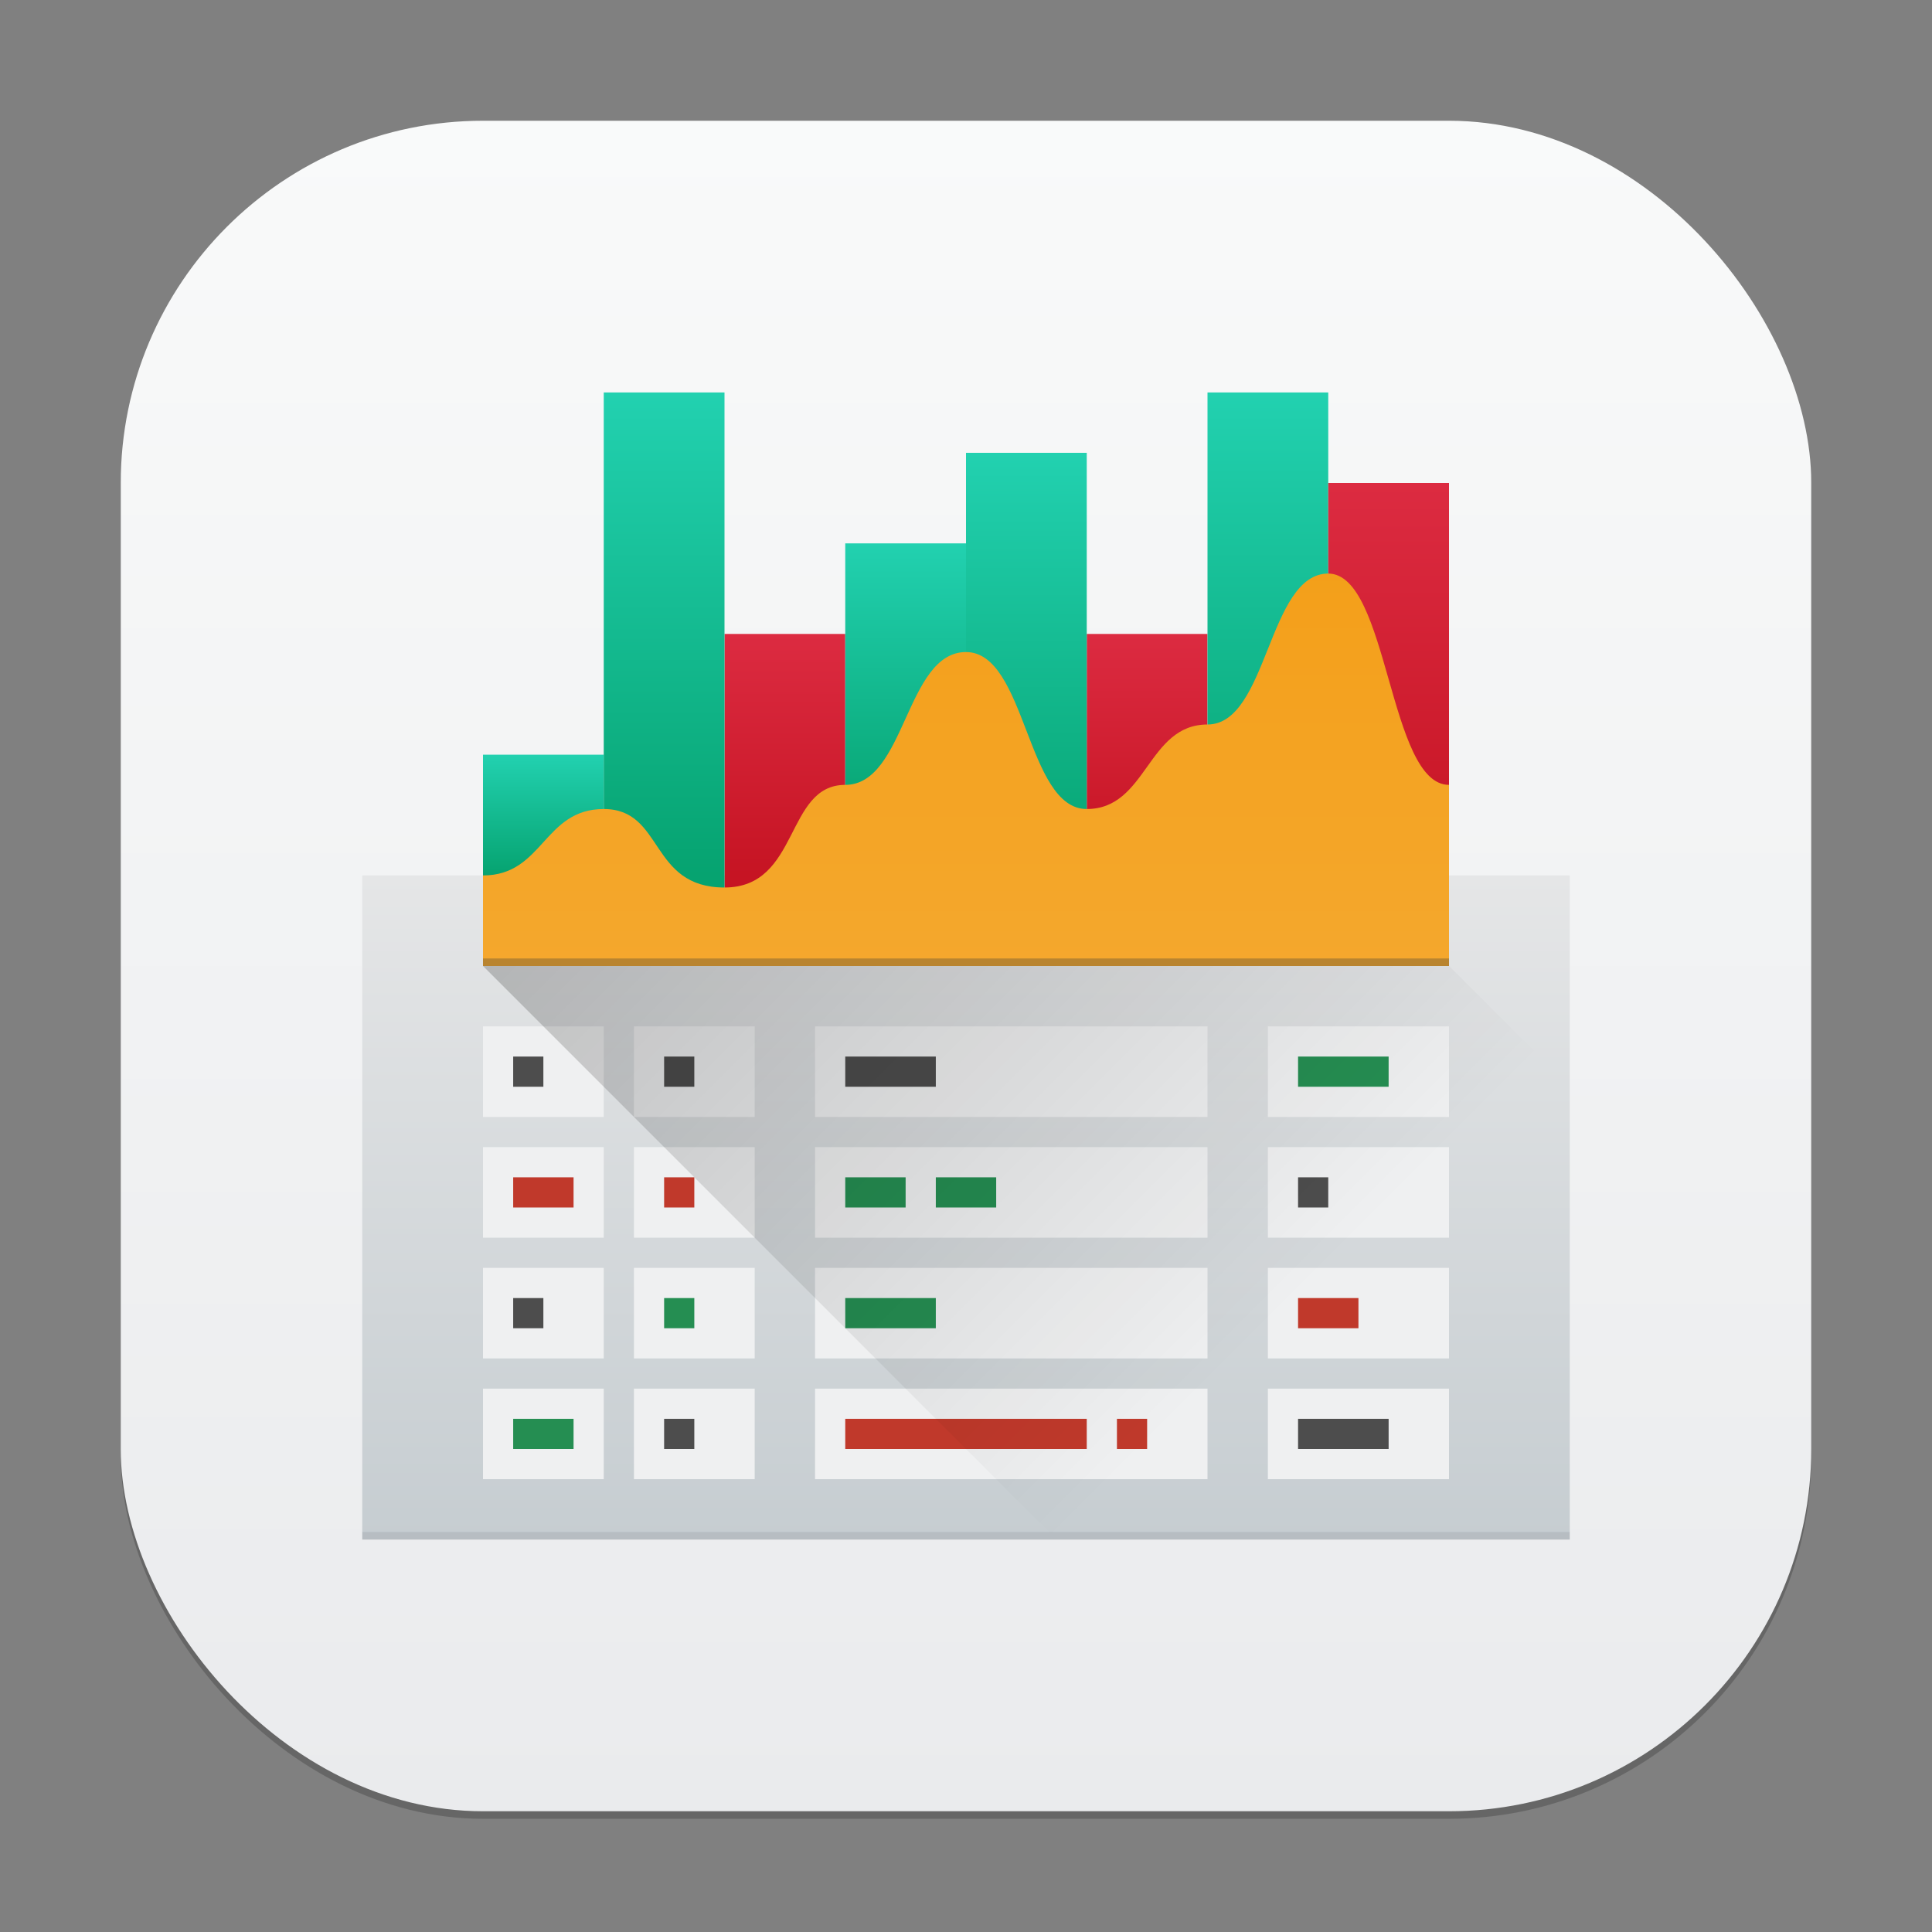 <?xml version="1.0" encoding="UTF-8" standalone="no"?>
<!-- Created with Inkscape (http://www.inkscape.org/) -->

<svg
   width="256"
   height="256"
   viewBox="0 0 256 256"
   version="1.1"
   id="svg1"
   inkscape:version="1.4 (e7c3feb100, 2024-10-09)"
   sodipodi:docname="sheets.svg"
   xmlns:inkscape="http://www.inkscape.org/namespaces/inkscape"
   xmlns:sodipodi="http://sodipodi.sourceforge.net/DTD/sodipodi-0.dtd"
   xmlns:xlink="http://www.w3.org/1999/xlink"
   xmlns="http://www.w3.org/2000/svg"
   xmlns:svg="http://www.w3.org/2000/svg">
  <rect x="0" y="0" width="256" height="256" fill="#808080" stroke="none"/>
  <sodipodi:namedview
     id="namedview1"
     pagecolor="#ffffff"
     bordercolor="#000000"
     borderopacity="0.25"
     inkscape:showpageshadow="2"
     inkscape:pageopacity="0.0"
     inkscape:pagecheckerboard="0"
     inkscape:deskcolor="#d1d1d1"
     inkscape:document-units="px"
     inkscape:zoom="3.0703125"
     inkscape:cx="128.16285"
     inkscape:cy="128"
     inkscape:window-width="1920"
     inkscape:window-height="1011"
     inkscape:window-x="0"
     inkscape:window-y="0"
     inkscape:window-maximized="1"
     inkscape:current-layer="svg1" />
  <defs
     id="defs1">
    <linearGradient
       inkscape:collect="always"
       id="linearGradient1606">
      <stop
         style="stop-color:#eaebed;stop-opacity:1;"
         offset="0"
         id="stop1602" />
      <stop
         style="stop-color:#f9fafa;stop-opacity:1;"
         offset="1"
         id="stop1604" />
    </linearGradient>
    <linearGradient
       inkscape:collect="always"
       xlink:href="#linearGradient1606"
       id="linearGradient4"
       x1="16"
       y1="30"
       x2="16"
       y2="2"
       gradientUnits="userSpaceOnUse"
       gradientTransform="scale(8)" />
    <linearGradient
       inkscape:collect="always"
       xlink:href="#linearGradient16018"
       id="linearGradient16020"
       x1="14"
       y1="14"
       x2="14"
       y2="10"
       gradientUnits="userSpaceOnUse"
       gradientTransform="matrix(13.333,0,0,22,21.333,-104)" />
    <linearGradient
       inkscape:collect="always"
       id="linearGradient16018">
      <stop
         style="stop-color:#c6cdd1;stop-opacity:1;"
         offset="0"
         id="stop16014" />
      <stop
         style="stop-color:#e5e6e7;stop-opacity:1;"
         offset="1"
         id="stop16016" />
    </linearGradient>
    <linearGradient
       inkscape:collect="always"
       xlink:href="#linearGradient2540"
       id="linearGradient2542"
       x1="3.636"
       y1="7.754"
       x2="3.636"
       y2="5.243"
       gradientUnits="userSpaceOnUse"
       gradientTransform="matrix(5.945,0,0,6.371,42.383,66.597)" />
    <linearGradient
       inkscape:collect="always"
       id="linearGradient2540">
      <stop
         style="stop-color:#06a370;stop-opacity:1;"
         offset="0"
         id="stop2536" />
      <stop
         style="stop-color:#22d1b0;stop-opacity:1;"
         offset="1"
         id="stop2538" />
    </linearGradient>
    <linearGradient
       inkscape:collect="always"
       xlink:href="#linearGradient3920"
       id="linearGradient3922"
       x1="7.33"
       y1="5.048"
       x2="7.33"
       y2="4.271"
       gradientUnits="userSpaceOnUse"
       gradientTransform="matrix(23.884,0,0,41.166,-79.068,-91.82)" />
    <linearGradient
       inkscape:collect="always"
       id="linearGradient3920">
      <stop
         style="stop-color:#c61423;stop-opacity:1;"
         offset="0"
         id="stop3916" />
      <stop
         style="stop-color:#dc2b41;stop-opacity:1;"
         offset="1"
         id="stop3918" />
    </linearGradient>
    <linearGradient
       inkscape:collect="always"
       xlink:href="#linearGradient2540"
       id="linearGradient13411"
       x1="5"
       y1="8.111"
       x2="5"
       y2="1"
       gradientUnits="userSpaceOnUse"
       gradientTransform="matrix(8,0,0,9,40,43)" />
    <linearGradient
       inkscape:collect="always"
       xlink:href="#linearGradient2540"
       id="linearGradient17797"
       x1="9"
       y1="8"
       x2="9"
       y2="3"
       gradientUnits="userSpaceOnUse"
       gradientTransform="matrix(8,0,0,7.429,40,49.714)" />
    <linearGradient
       inkscape:collect="always"
       xlink:href="#linearGradient3920"
       id="linearGradient17805"
       x1="11"
       y1="8"
       x2="11"
       y2="5"
       gradientUnits="userSpaceOnUse"
       gradientTransform="matrix(8,0,0,10,56,34)" />
    <linearGradient
       inkscape:collect="always"
       xlink:href="#linearGradient2540"
       id="linearGradient28085"
       x1="16"
       y1="15"
       x2="16"
       y2="8"
       gradientUnits="userSpaceOnUse"
       gradientTransform="matrix(8,0,0,8,0,-4)" />
    <linearGradient
       inkscape:collect="always"
       xlink:href="#linearGradient2540"
       id="linearGradient29545"
       x1="20"
       y1="15"
       x2="20"
       y2="7"
       gradientUnits="userSpaceOnUse"
       gradientTransform="matrix(8,0,0,8,0,-4)" />
    <linearGradient
       inkscape:collect="always"
       xlink:href="#linearGradient3920"
       id="linearGradient29553"
       x1="22"
       y1="15"
       x2="22"
       y2="9"
       gradientUnits="userSpaceOnUse"
       gradientTransform="matrix(8,0,0,8.571,0,-13.143)" />
    <linearGradient
       inkscape:collect="always"
       xlink:href="#linearGradient5747"
       id="linearGradient5749"
       x1="2"
       y1="3.5"
       x2="2"
       y2="12.5"
       gradientUnits="userSpaceOnUse"
       gradientTransform="matrix(10.667,0,0,10.4,42.667,18.8)" />
    <linearGradient
       inkscape:collect="always"
       id="linearGradient5747">
      <stop
         style="stop-color:#f39c12;stop-opacity:1;"
         offset="0"
         id="stop5743" />
      <stop
         style="stop-color:#f5ab35;stop-opacity:1;"
         offset="1"
         id="stop5745" />
    </linearGradient>
    <linearGradient
       inkscape:collect="always"
       xlink:href="#linearGradient50279"
       id="linearGradient50281"
       x1="16"
       y1="32"
       x2="35"
       y2="51"
       gradientUnits="userSpaceOnUse"
       gradientTransform="scale(4)" />
    <linearGradient
       inkscape:collect="always"
       id="linearGradient50279">
      <stop
         style="stop-color:#000000;stop-opacity:1;"
         offset="0"
         id="stop50275" />
      <stop
         style="stop-color:#000000;stop-opacity:0;"
         offset="1"
         id="stop50277" />
    </linearGradient>
  </defs>
  <rect
     style="opacity:0.2;fill:#000000;stroke-width:14"
     id="rect1"
     width="224"
     height="224"
     x="16"
     y="17"
     ry="48" />
  <rect
     style="fill:url(#linearGradient4);stroke-width:8"
     id="rect2"
     width="224"
     height="224"
     x="16"
     y="16"
     ry="48" />
  <rect
     style="fill:url(#linearGradient16020);fill-opacity:1;stroke-width:17.127;stroke-linecap:round;stroke-linejoin:round;paint-order:stroke fill markers"
     id="rect14869"
     width="160"
     height="88"
     x="48"
     y="116" />
  <rect
     style="fill:url(#linearGradient2542);fill-opacity:1;stroke-width:6.154;stroke-linecap:round;stroke-linejoin:round;paint-order:stroke fill markers"
     id="rect601"
     width="16"
     height="24"
     x="64"
     y="100" />
  <rect
     style="fill:url(#linearGradient3922);fill-opacity:1;stroke-width:31.356;stroke-linecap:round;stroke-linejoin:round;paint-order:stroke fill markers"
     id="rect603"
     width="16"
     height="40"
     x="96"
     y="84" />
  <rect
     style="fill:url(#linearGradient13411);fill-opacity:1;stroke-width:29.502;stroke-linecap:round;stroke-linejoin:round;paint-order:stroke fill markers"
     id="rect605"
     width="16"
     height="72"
     x="80"
     y="52" />
  <rect
     style="fill:url(#linearGradient17797);fill-opacity:1;stroke-width:21.567;stroke-linecap:round;stroke-linejoin:round;paint-order:stroke fill markers"
     id="rect607"
     width="16"
     height="52"
     x="112"
     y="72" />
  <rect
     style="fill:url(#linearGradient17805);fill-opacity:1;stroke-width:20.578;stroke-linecap:round;stroke-linejoin:round;paint-order:stroke fill markers"
     id="rect609"
     width="16"
     height="40"
     x="144"
     y="84" />
  <path
     id="rect17807"
     style="fill:#eff0f1;fill-opacity:1;stroke-width:9.238;stroke-linecap:round;stroke-linejoin:round;paint-order:stroke fill markers"
     d="m 64,136 v 12 h 16 v -12 z m 20,0 v 12 h 16 v -12 z m 24,0 v 12 h 52 v -12 z m 60,0 v 12 h 24 V 136 Z M 64,152 v 12 h 16 v -12 z m 20,0 v 12 h 16 v -12 z m 24,0 v 12 h 52 v -12 z m 60,0 v 12 h 24 V 152 Z M 64,168 v 12 h 16 v -12 z m 20,0 v 12 h 16 v -12 z m 24,0 v 12 h 52 v -12 z m 60,0 v 12 h 24 V 168 Z M 64,184 v 12 h 16 v -12 z m 20,0 v 12 h 16 v -12 z m 24,0 v 12 h 52 v -12 z m 60,0 v 12 h 24 v -12 z"
     sodipodi:nodetypes="cccccccccccccccccccccccccccccccccccccccccccccccccccccccccccccccccccccccccccccccc" />
  <path
     id="path32938"
     style="fill:#4d4d4d;stroke-width:1.569;stroke-linecap:round;stroke-linejoin:round;paint-order:stroke fill markers"
     d="m 68,140 v 4 h 4 v -4 z m 20,0 v 4 h 4 v -4 z m 24,0 v 4 h 12 v -4 z m 60,16 v 4 h 4 v -4 z M 68,172 v 4 h 4 v -4 z m 20,16 v 4 h 4 v -4 z m 84,0 v 4 h 12 v -4 z"
     sodipodi:nodetypes="ccccccccccccccccccccccccccccccccccc" />
  <rect
     style="opacity:0.1;fill:#2e3132;fill-opacity:1;stroke-width:7.303;stroke-linecap:round;stroke-linejoin:round;paint-order:stroke fill markers"
     id="rect18924"
     width="160"
     height="1"
     x="48"
     y="203" />
  <rect
     style="fill:url(#linearGradient28085);fill-opacity:1;stroke-width:8;stroke-linecap:round;stroke-linejoin:round;paint-order:stroke fill markers"
     id="rect24781"
     width="16"
     height="64"
     x="128"
     y="60" />
  <rect
     style="fill:url(#linearGradient29545);fill-opacity:1;stroke-width:8;stroke-linecap:round;stroke-linejoin:round;paint-order:stroke fill markers"
     id="rect24785"
     width="16"
     height="72"
     x="160"
     y="52" />
  <rect
     style="fill:url(#linearGradient29553);fill-opacity:1;stroke-width:8.281;stroke-linecap:round;stroke-linejoin:round;paint-order:stroke fill markers"
     id="rect24787"
     width="16"
     height="60"
     x="176"
     y="64" />
  <path
     d="m 64,128 v -12 c 8,0 8,-8.8 16,-8.8 8,0 6,10.4 16,10.4 10,0 8,-13.6 16,-13.6 8,0 8,-17.6 16,-17.6 C 136,86.4 136,107.2 144,107.2 c 8,0 8,-11.2 16,-11.2 8,0 8,-20 16,-20 8,0 8,28 16,28 v 24 z"
     style="fill:url(#linearGradient5749);fill-opacity:1;stroke-width:10.533"
     id="path524" />
  <rect
     style="opacity:0.3;fill:#2e3132;stroke-width:5.657;stroke-linecap:round;stroke-linejoin:round;paint-order:stroke fill markers"
     id="rect24783"
     width="128"
     height="1"
     x="64"
     y="127" />
  <path
     id="rect32820"
     style="fill:#258e52;fill-opacity:1;stroke-width:5.657;stroke-linecap:round;stroke-linejoin:round;paint-order:stroke fill markers"
     d="m 172,140 v 4 h 12 v -4 z m -60,16 v 4 h 8 v -4 z m 12,0 v 4 h 8 v -4 z m -36,16 v 4 h 4 v -4 z m 24,0 v 4 h 12 v -4 z m -44,16 v 4 h 8 v -4 z" />
  <path
     id="rect32822"
     style="fill:#c0392b;fill-opacity:1;stroke-width:5.657;stroke-linecap:round;stroke-linejoin:round;paint-order:stroke fill markers"
     d="m 68,156 v 4 h 8 v -4 z m 20,0 v 4 h 4 v -4 z m 84,16 v 4 h 8 v -4 z m -60,16 v 4 h 32 v -4 z m 36,0 v 4 h 4 v -4 z" />
  <path
     id="rect50273"
     style="opacity:0.2;fill:url(#linearGradient50281);stroke-width:4;stroke-linecap:round;stroke-linejoin:round;paint-order:stroke fill markers"
     d="m 64,128 h 128 l 16,16 v 60 h -68 z"
     sodipodi:nodetypes="cccccc" />
</svg>
